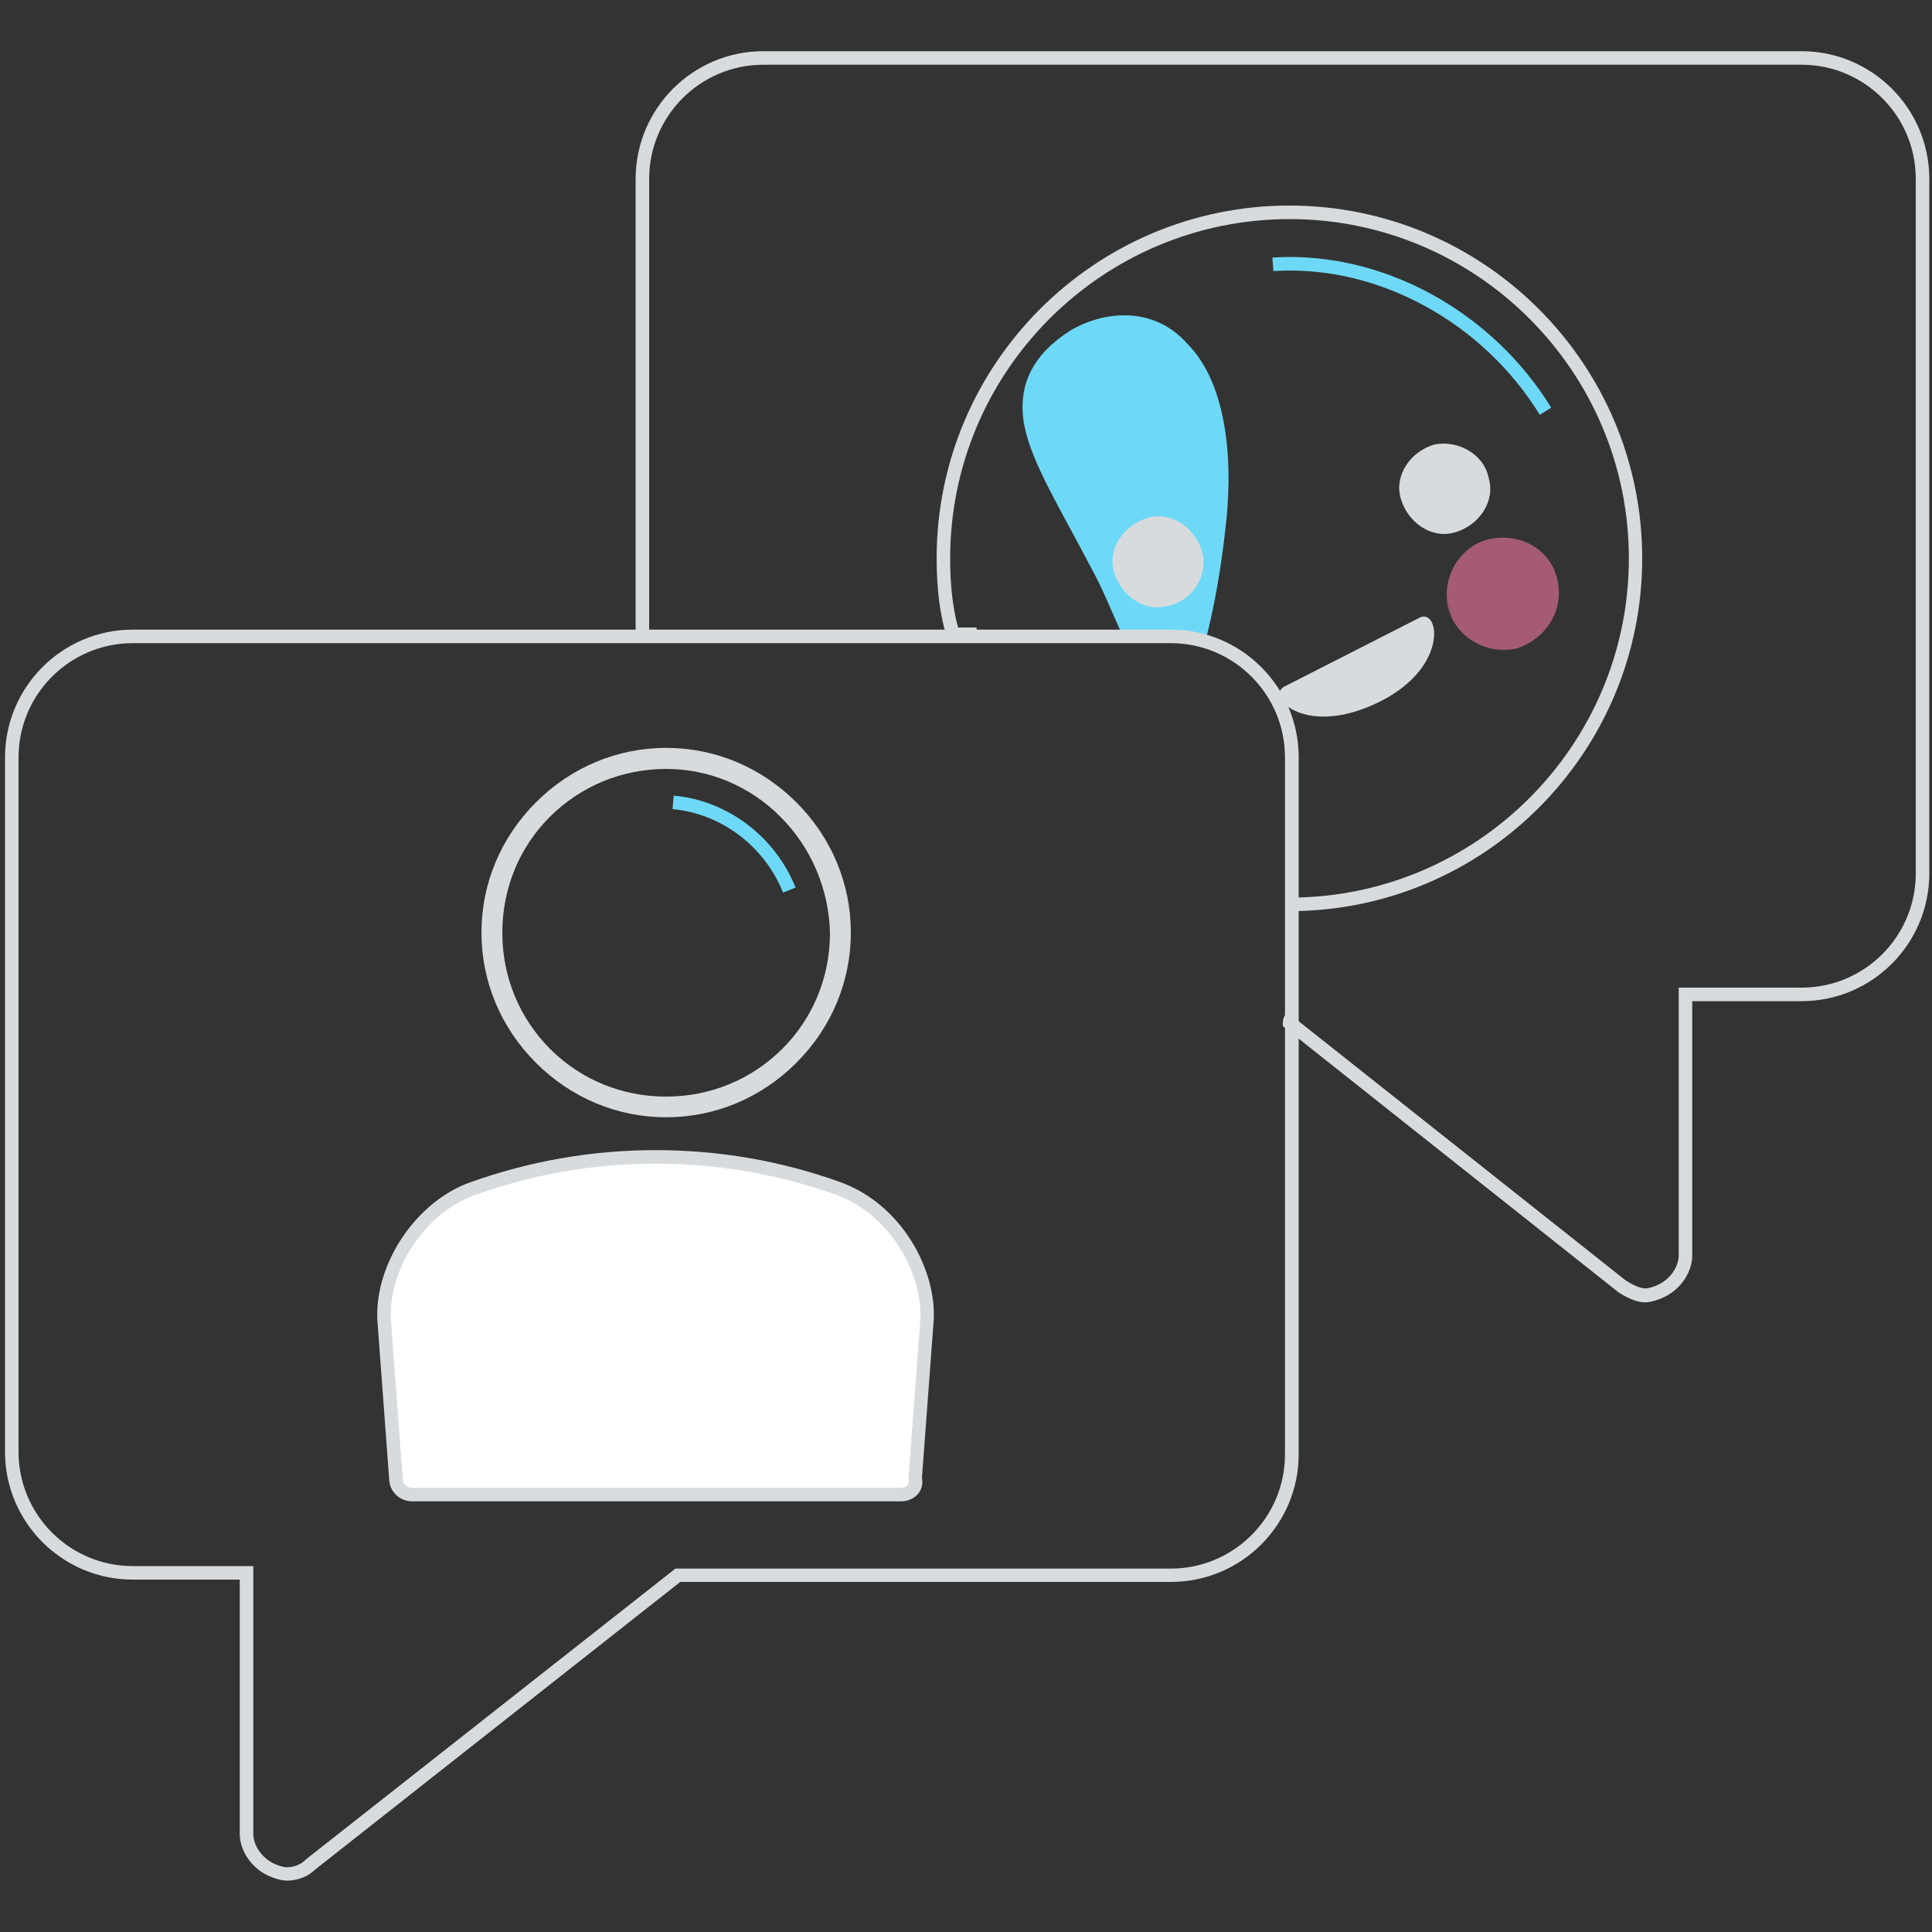 <?xml version="1.0" encoding="utf-8"?>
<!-- Generator: Adobe Illustrator 18.0.0, SVG Export Plug-In . SVG Version: 6.00 Build 0)  -->
<!DOCTYPE svg PUBLIC "-//W3C//DTD SVG 1.1//EN" "http://www.w3.org/Graphics/SVG/1.1/DTD/svg11.dtd">
<svg version="1.1" id="Calque_1" xmlns="http://www.w3.org/2000/svg" xmlns:xlink="http://www.w3.org/1999/xlink" x="0px" y="0px"
	 viewBox="0 0 1000 1000" enable-background="new 0 0 1000 1000" xml:space="preserve">
<rect x="0" y="0" width="1000" height="1000" fill="#333333" stroke="none"/>
<g>
	<g>
		<g>
			<path fill="#D7DBDD" d="M344.8,578.3c-25.3,0-49.2-10-67.4-28.2c-18.2-18.2-28.2-42.1-28.2-67.4s10-49.2,28.2-67.4
				c18.2-18.2,42.1-28.2,67.4-28.2s49.2,10,67.4,28.2c18.2,18.2,28.2,42.1,28.2,67.4s-10,49.2-28.2,67.4
				C394,568.3,370.1,578.3,344.8,578.3z M344.8,398c-22.8,0-44.1,8.8-60.1,24.7s-24.7,37.3-24.7,60.1c0,22.8,8.8,44.1,24.7,60.1
				c16,16,37.3,24.7,60.1,24.7s44.1-8.8,60.1-24.7c16-16,24.7-37.3,24.7-60.1c-0.6-22.7-9.7-44.1-25.7-60.1
				C388,406.8,367,398,344.8,398z"/>
		</g>
	</g>
</g>
<g>
	<g>
		<path fill="#6DD9F7" d="M600,418.6C600,419.8,600,419.8,600,418.6C600,419.8,600,419.8,600,418.6z"/>
	</g>
	<g>
		<path fill="#6DD9F7" d="M614.7,178.1c-16-18.4-40.5-18.4-60.1-7.4c-19.6,12.3-28.2,28.2-24.5,49.1c3.7,19.6,18.4,42.9,34.4,73.6
			c6.1,11,11,23.3,16,34.4c12.3-6.1,28.2,4.9,42.9,6.1c4.9-18.4,8.6-39.3,11-61.3C639.3,229.6,631.9,195.3,614.7,178.1z"/>
	</g>
</g>
<g>
	<path fill="#D7DBDD" d="M667.5,471.6v-7c96.8,0,175.6-78.8,175.6-175.6s-78.8-175.6-175.6-175.6S491.8,192.1,491.8,289
		c0,13.9,1.3,25.6,4.1,35.8h9.6v7h-14.9l-0.7-2.5c-3.4-11.3-5.1-24.5-5.1-40.3c0-100.7,81.9-182.6,182.6-182.6
		c100.7,0,182.6,81.9,182.6,182.6S768.2,471.6,667.5,471.6z"/>
</g>
<g>
	<path fill="#ED9E6E" d="M559.5,416.6L559.5,416.6L559.5,416.6L559.5,416.6"/>
</g>
<g>
	<path fill="#ED9E6E" d="M857.7,342.9L857.7,342.9v-1.2C857.7,341.7,857.7,341.7,857.7,342.9"/>
</g>
<g>
	<path fill="#D7DBDD" d="M742.3,230.1c-12.3,3.7-20.9,16-17.2,28.2c3.7,12.3,16,20.9,28.2,17.2c12.3-3.7,20.9-16,17.2-28.2
		C768.1,235,754.6,227.6,742.3,230.1"/>
</g>
<g>
	<path fill="#D7DBDD" d="M712.9,363.8c-28.2,13.5-46.6,4.9-50.3-2.5c-1.2-2.5,0-4.9,2.5-6.1l69.9-35.6c2.5-1.2,4.9,0,6.1,2.5
		C744.8,329.4,741.1,350.3,712.9,363.8z"/>
</g>
<g>
	<path fill="#6DD9F7" d="M797,214.7c-14.4-23.3-34.8-42.8-59.1-56.1c-24.9-13.7-52.1-20-78.8-18.3l-0.5-7
		c27.9-1.8,56.5,4.8,82.6,19.1c25.4,14,46.7,34.2,61.7,58.6L797,214.7z"/>
</g>
<g opacity="0.56" enable-background="new    ">
	<g>
		<defs>
			<path id="SVGID_1_" d="M806.1,300c3.7,16-6.1,30.7-20.9,35.6c-16,3.7-31.9-6.1-35.6-20.9c-3.7-16,6.1-31.9,20.9-35.6
				C786.5,275.5,802.5,284,806.1,300"/>
		</defs>
		<clipPath id="SVGID_2_">
			<use xlink:href="#SVGID_1_"  overflow="visible"/>
		</clipPath>
		<polygon clip-path="url(#SVGID_2_)" fill="#FF7BAC" points="746,297.6 756.4,339.3 746,339.3 		"/>
		<polygon clip-path="url(#SVGID_2_)" fill="#FF7BAC" points="800.3,275.5 809.8,313.5 809.8,339.3 756.4,339.3 746,297.6 
			746,275.5 		"/>
		<polygon clip-path="url(#SVGID_2_)" fill="#FF7BAC" points="809.8,313.5 800.3,275.5 809.8,275.5 		"/>
	</g>
</g>
<g>
	<path fill="#D7DBDD" d="M622.1,285.3c-3.7-12.3-16-20.9-28.2-17.2c-12.3,3.7-20.9,16-17.2,28.2c3.7,12.3,16,20.9,28.2,17.2
		C617.2,311,625.8,297.5,622.1,285.3"/>
</g>
<g>
	<g>
		<g>
			<path fill="#D7DBDD" d="M148.5,973.4c-3.1,0-7.3-1.4-10.2-2.8c-8.5-4.2-14.2-12.9-14.2-21.5V817.6H68.7
				c-36.4,0-66.1-29.6-66.1-66.1V392c0-36.4,29.6-66.1,66.1-66.1h537.4c36.4,0,66.1,29.6,66.1,66.1v360.7
				c0,36.4-29.6,66.1-66.1,66.1h-254L163.1,967.7C157.7,972.9,151.1,973.4,148.5,973.4z M68.7,332.9c-32.6,0-59.1,26.5-59.1,59.1
				v359.5c0,32.6,26.5,59.1,59.1,59.1h62.4v138.5c0,6,4.2,12.2,10.3,15.3c2.3,1.2,5.4,2.1,7,2.1c1.4,0,6.2-0.3,9.8-3.9l0.3-0.3
				l191.1-150.4h256.4c32.6,0,59.1-26.5,59.1-59.1V392c0-32.6-26.5-59.1-59.1-59.1H68.7z"/>
		</g>
	</g>
	<g>
		<g>
			<path fill="#D7DBDD" d="M851.5,674.1c-5.2,0-11.1-3.4-14.2-5.5l-0.2-0.2L664,531.1v-1.7c0-3.5,2.5-7.2,7.2-7.2v5.6l170.2,134.9
				c4,2.6,7.9,4.2,10.2,4.2c1.6,0,4.7-0.9,7-2.1c6.2-3.1,10.3-9.2,10.3-15.3V511.2h63.6c32.6,0,59.1-26.5,59.1-59.1V92.6
				c0-32.6-26.5-59.1-59.1-59.1H395.1c-32.6,0-59.1,26.5-59.1,59.1v236.8h-7V92.6c0-36.4,29.6-66.1,66.1-66.1h537.4
				c36.4,0,66.1,29.6,66.1,66.1v359.5c0,36.4-29.6,66.1-66.1,66.1h-56.6v131.5c0,8.6-5.7,17.3-14.2,21.5
				C858.9,672.6,854.6,674.1,851.5,674.1z"/>
		</g>
		<g>
			<path fill="none" stroke="#D7DBDD" stroke-width="7" stroke-miterlimit="10" d="M662.6,525.8"/>
		</g>
	</g>
</g>
<g>
	<g>
		<g>
			<path fill="#FFFFFF" d="M466.3,773.6H213.5c-4.9,0-8.6-3.7-8.6-8.6l-6.1-82.2c-1.2-27,18.4-57.7,45.4-67.5
				c61.3-22.1,128.8-22.1,190.2,0c29.4,11,46.6,42.9,45.4,67.5l-6.1,82.2C474.8,769.9,471.2,773.6,466.3,773.6L466.3,773.6z"/>
			<path fill="#D7DBDD" d="M466.3,777.1H213.5c-6.8,0-12-5.1-12.1-11.9l-6.1-82.2c-1.3-29.1,20.1-60.9,47.7-70.9
				c30.9-11.1,63.3-16.8,96.3-16.8c33,0,65.4,5.6,96.3,16.8c31.5,11.8,49,45.3,47.7,71l-6.1,81.8c0.6,3-0.1,5.9-1.9,8.2
				C473.2,775.6,469.9,777.1,466.3,777.1z M202.3,682.6l6.1,82.4c0,3,2.1,5.1,5.1,5.1h252.8c1.5,0,2.8-0.5,3.5-1.5
				c0.6-0.7,0.7-1.7,0.5-2.8l-0.1-0.5l6.2-82.8c1.1-22.5-15-53.4-43.1-63.9c-30.1-10.8-61.7-16.3-93.9-16.3
				c-32.2,0-63.8,5.5-93.9,16.4C220.4,627.7,201.1,656.4,202.3,682.6z"/>
		</g>
	</g>
</g>
<g>
	<path fill="#6DD9F7" d="M405.3,462c-9.6-24-32-40.9-57.2-43.2l0.6-7c27.8,2.5,52.5,21.2,63.1,47.6L405.3,462z"/>
</g>
</svg>
